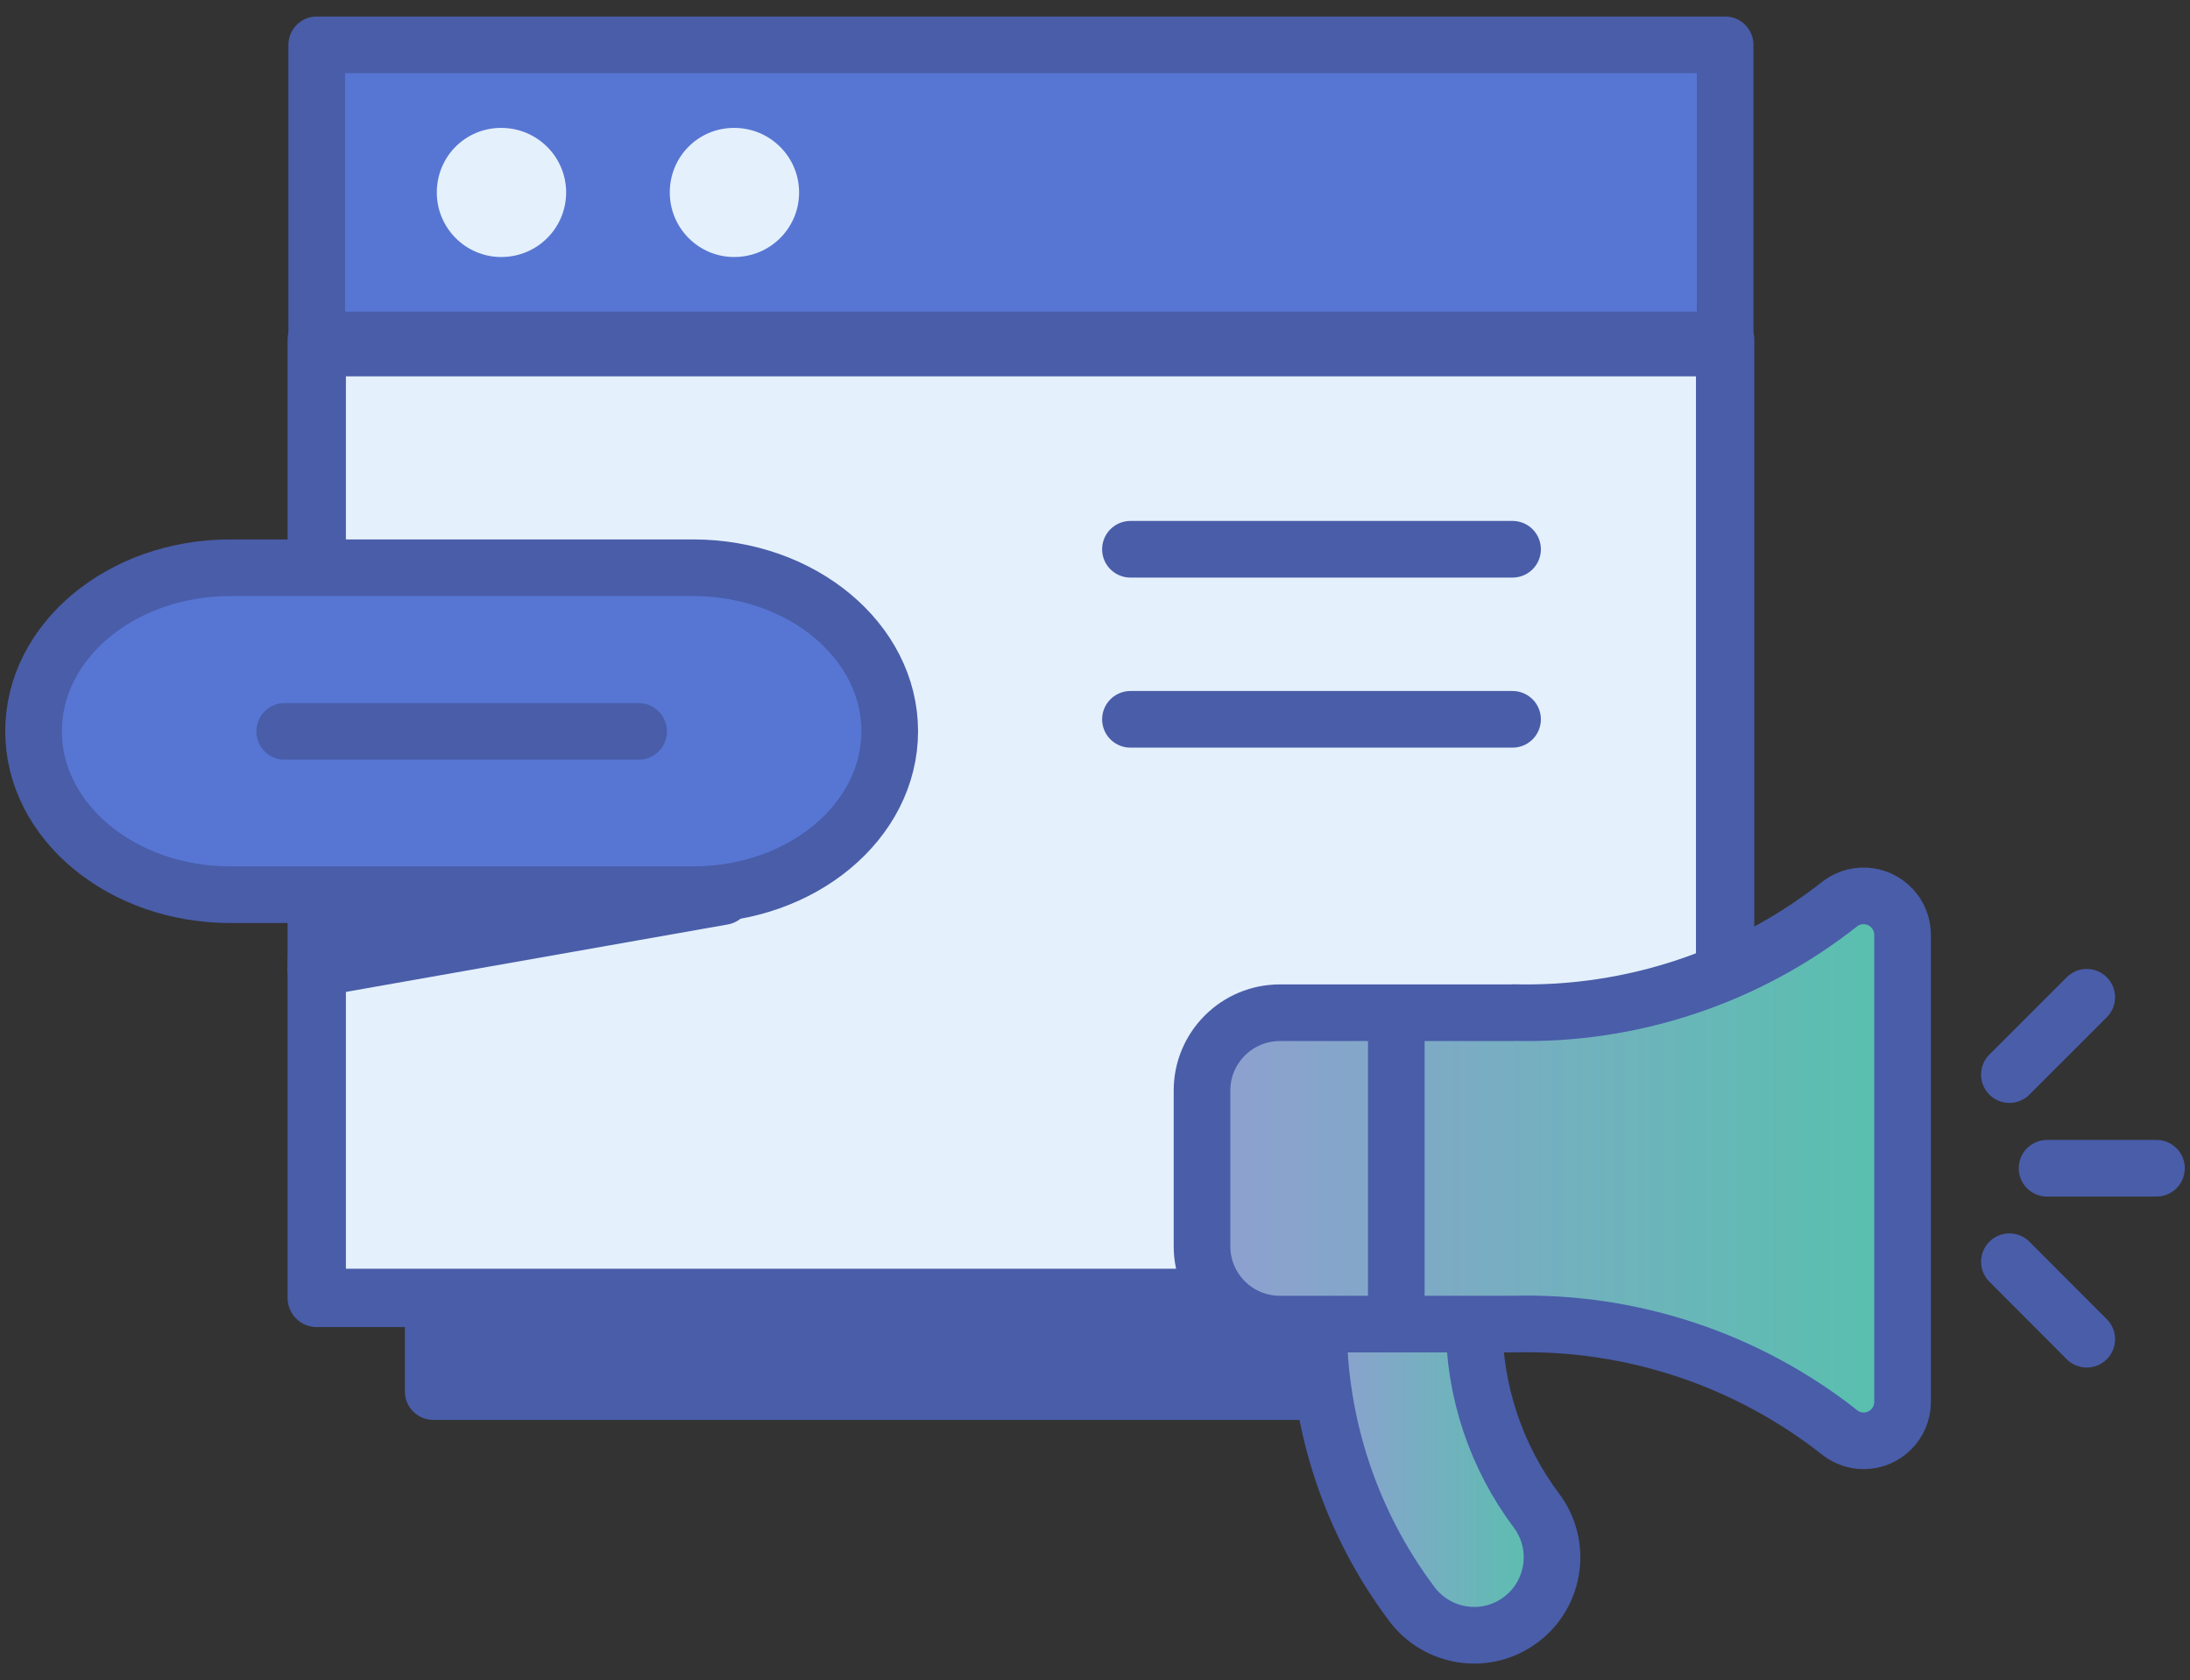 <svg width="116" height="89" viewBox="0 0 116 89" fill="none" xmlns="http://www.w3.org/2000/svg">
<rect x="0" y="0" width="116" height="89" fill="#333333" stroke="none"/>
<path d="M85.207 11.346H22.947V73.716H77.168L85.207 11.346Z" fill="#495DA9" stroke="#495DA9" stroke-width="3" stroke-linejoin="round"/>
<path d="M91.377 18.005H16.777V68.755H91.377V18.005Z" fill="#E4F0FB" stroke="#495DA9" stroke-width="3.09" stroke-linejoin="round"/>
<path d="M91.668 17.936H17.008" stroke="#495DA9" stroke-width="4"/>
<path d="M91.377 2.375H16.777V18.005H91.377V2.375Z" fill="#5776D3" stroke="#495DA9" stroke-width="3" stroke-linejoin="round"/>
<path d="M26.547 13.615C28.467 13.615 29.987 12.075 29.987 10.195C29.987 8.315 28.457 6.775 26.547 6.775C24.637 6.775 23.137 8.305 23.137 10.195C23.137 12.085 24.667 13.615 26.547 13.615Z" fill="#E4F0FB"/>
<path d="M38.887 13.615C40.807 13.615 42.327 12.075 42.327 10.195C42.327 8.315 40.797 6.775 38.887 6.775C36.977 6.775 35.477 8.305 35.477 10.195C35.477 12.085 37.007 13.615 38.887 13.615Z" fill="#E4F0FB"/>
<path d="M12.197 30.075H36.707C42.457 30.075 47.127 33.955 47.127 38.735C47.127 43.515 42.467 47.395 36.707 47.395H12.197C6.447 47.395 1.777 43.515 1.777 38.735C1.777 33.955 6.437 30.075 12.197 30.075Z" fill="#5776D3" stroke="#495DA9" stroke-width="3" stroke-linejoin="round"/>
<path d="M15.078 38.745H33.828" stroke="#495DA9" stroke-width="3" stroke-linecap="round" stroke-linejoin="round"/>
<path d="M69.836 70.133C69.836 75.489 71.57 80.699 74.787 84.977C76.159 86.797 78.738 87.168 80.558 85.797C82.378 84.434 82.749 81.846 81.386 80.026C79.246 77.171 78.082 73.695 78.082 70.124" fill="url(#paint0_linear_990_2216)"/>
<path d="M69.836 70.133C69.836 75.489 71.57 80.699 74.787 84.977C76.159 86.797 78.738 87.168 80.558 85.797C82.378 84.434 82.749 81.846 81.386 80.026C79.246 77.171 78.082 73.695 78.082 70.124" stroke="#495DA9" stroke-width="3" stroke-linejoin="round"/>
<path d="M80.152 53.64C86.422 53.804 92.555 51.759 97.472 47.869C98.386 47.188 99.671 47.369 100.361 48.283C100.629 48.637 100.775 49.077 100.775 49.517V74.264C100.775 75.402 99.853 76.325 98.714 76.325C98.265 76.325 97.834 76.178 97.481 75.911C92.564 72.021 86.431 69.977 80.16 70.141H67.791C65.514 70.141 63.668 68.295 63.668 66.017V57.771C63.668 55.494 65.514 53.648 67.791 53.648H80.16L80.152 53.64Z" fill="url(#paint1_linear_990_2216)" stroke="#495DA9" stroke-width="3" stroke-linejoin="round"/>
<path d="M110.531 52.829L106.434 56.926" stroke="#495DA9" stroke-width="3" stroke-linecap="round" stroke-linejoin="round"/>
<path d="M110.531 70.943L106.434 66.837" stroke="#495DA9" stroke-width="3" stroke-linecap="round" stroke-linejoin="round"/>
<path d="M114.224 61.886H108.428" stroke="#495DA9" stroke-width="3" stroke-linecap="round" stroke-linejoin="round"/>
<path d="M73.959 53.64V70.141V53.64Z" fill="#5C74B8"/>
<path d="M73.959 53.64V70.141" stroke="#495DA9" stroke-width="3" stroke-linejoin="round"/>
<path d="M38.287 47.495L16.717 51.305L16.937 47.715L38.287 47.495Z" fill="#495DA9" stroke="#495DA9" stroke-width="3" stroke-linejoin="round"/>
<path d="M59.877 29.096H80.117" stroke="#495DA9" stroke-width="3" stroke-linecap="round" stroke-linejoin="round"/>
<path d="M80.117 38.105H59.877" stroke="#495DA9" stroke-width="3" stroke-linecap="round" stroke-linejoin="round"/>
<defs>
<linearGradient id="paint0_linear_990_2216" x1="69.836" y1="78.379" x2="82.214" y2="78.379" gradientUnits="userSpaceOnUse">
<stop stop-color="#909FD1"/>
<stop offset="1" stop-color="#57C1AD"/>
</linearGradient>
<linearGradient id="paint1_linear_990_2216" x1="63.651" y1="61.886" x2="100.767" y2="61.886" gradientUnits="userSpaceOnUse">
<stop stop-color="#909FD1"/>
<stop offset="1" stop-color="#57C1AD"/>
</linearGradient>
</defs>
</svg>
